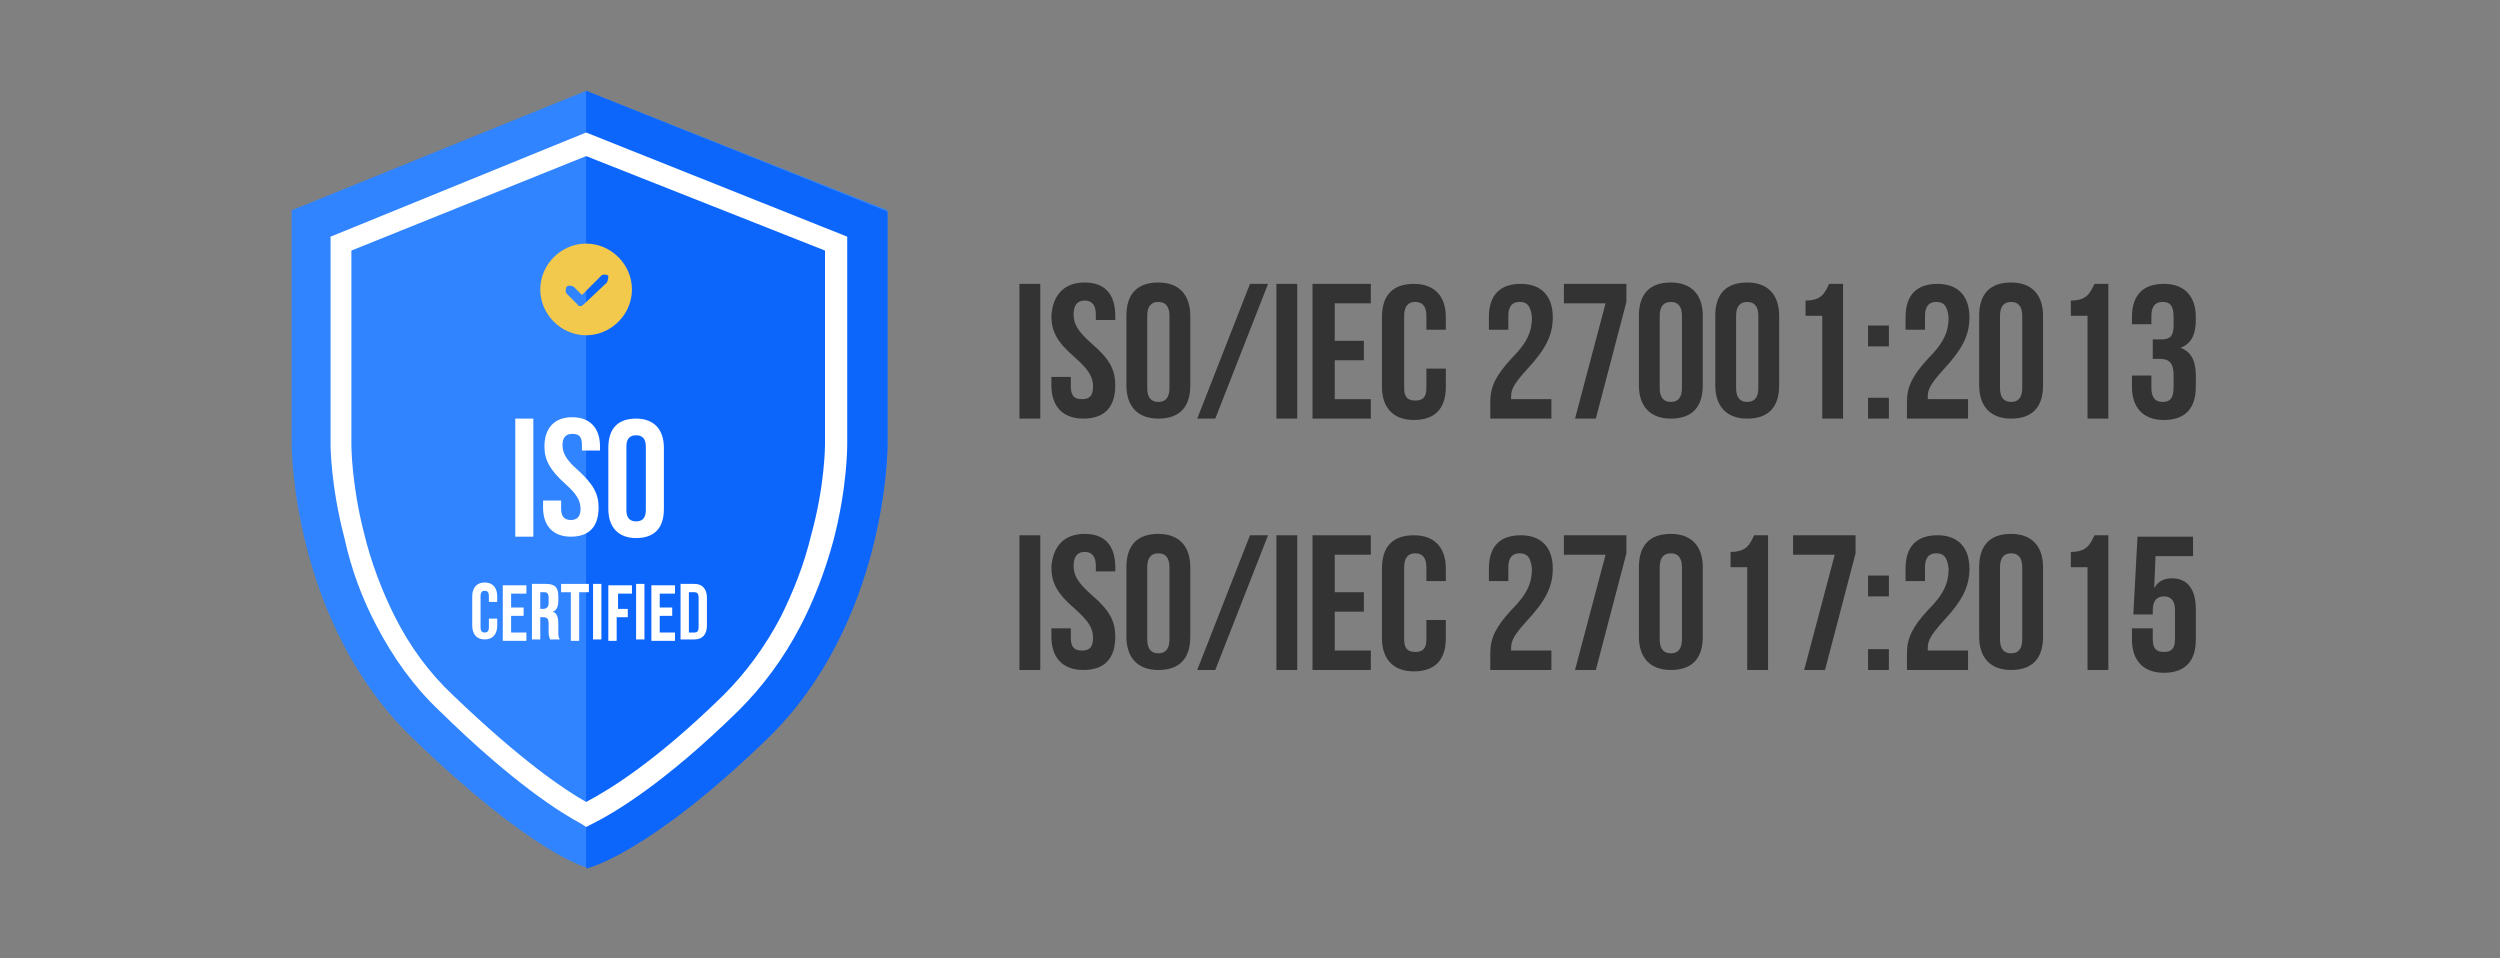 <svg width="180" height="69" viewBox="0 0 180 69" fill="none" xmlns="http://www.w3.org/2000/svg">
<rect x="0" y="0" width="180" height="69" fill="#808080" stroke="none"/>
<g clip-path="url(#clip0_21088_114988)">
<path d="M42.2 6.54L21 15.14V32.04C21 32.04 21 44.74 29.7 53.14C38.4 61.54 42.2 62.44 42.2 62.44C42.2 62.44 46.5 61.54 55.2 53.14C63.9 44.74 63.9 32.04 63.9 32.04V15.14L42.2 6.54Z" fill="#3084FF"/>
<path d="M42.2 6.54V62.54C42.2 62.54 46.5 61.64 55.2 53.24C63.9 44.84 63.9 32.14 63.9 32.14V15.24L42.2 6.54Z" fill="#0C66FC"/>
<path d="M42.2 59.54L41.9 59.34C40.4 58.54 37 56.44 31.6 51.14C29.8 49.44 28.3 47.34 27.1 45.04C26.1 43.14 25.3 41.04 24.8 38.74C23.8 34.94 23.8 32.04 23.8 32.04V17.04L42.2 9.54L61 17.04V32.04C61 32.14 61 35.14 60 38.94C59.4 41.14 58.6 43.24 57.6 45.14C56.4 47.44 54.9 49.44 53.2 51.14C47.8 56.44 44.2 58.54 42.6 59.34L42.2 59.54ZM25.3 18.04V32.04C25.3 32.04 25.3 34.84 26.2 38.34C26.7 40.44 27.5 42.54 28.4 44.34C29.5 46.54 30.9 48.44 32.6 50.04C37.5 54.74 40.6 56.84 42.2 57.74C43.9 56.84 47.2 54.84 52.1 50.04C53.7 48.44 55.1 46.54 56.2 44.44C57.1 42.64 57.9 40.64 58.4 38.54C59.4 34.94 59.4 32.04 59.4 32.04V18.04L42.2 11.24L25.3 18.04Z" fill="white"/>
<path d="M37.1 30.14H38.4V38.64H37.1V30.14Z" fill="white"/>
<path d="M41.2 30.04C42.5 30.04 43.2 30.84 43.2 32.14V32.44H41.9V32.04C41.9 31.44 41.7 31.24 41.2 31.24C40.8 31.24 40.5 31.44 40.5 32.04C40.5 32.64 40.8 33.14 41.6 33.84C42.7 34.84 43.1 35.54 43.1 36.54C43.1 37.94 42.4 38.64 41.1 38.64C39.8 38.64 39.1 37.84 39.1 36.54V36.04H40.4V36.64C40.4 37.24 40.7 37.44 41.1 37.44C41.5 37.44 41.8 37.24 41.8 36.64C41.8 36.04 41.5 35.54 40.7 34.84C39.6 33.84 39.2 33.14 39.2 32.14C39.2 30.84 39.9 30.04 41.2 30.04Z" fill="white"/>
<path d="M43.8 32.24C43.8 30.84 44.5 30.14 45.8 30.14C47.1 30.14 47.8 30.94 47.8 32.24V36.64C47.8 38.04 47.1 38.74 45.8 38.74C44.5 38.74 43.8 37.94 43.8 36.64V32.24ZM45.1 36.74C45.1 37.34 45.4 37.54 45.8 37.54C46.2 37.54 46.5 37.34 46.5 36.74V32.14C46.5 31.54 46.2 31.34 45.8 31.34C45.4 31.34 45.1 31.54 45.1 32.14V36.74Z" fill="white"/>
<path d="M35.8 44.54V45.04C35.8 45.64 35.5 46.04 34.9 46.04C34.3 46.04 34 45.64 34 45.04V42.94C34 42.34 34.3 41.94 34.9 41.94C35.5 41.94 35.8 42.34 35.8 42.94V43.34H35.2V42.94C35.2 42.64 35.1 42.54 34.9 42.54C34.7 42.54 34.6 42.64 34.6 42.94V45.14C34.6 45.44 34.7 45.54 34.9 45.54C35.1 45.54 35.2 45.44 35.2 45.14V44.54H35.8Z" fill="white"/>
<path d="M36.8 43.741H37.7V44.341H36.8V45.541H37.9V46.141H36.2V42.141H37.9V42.741H36.8V43.741Z" fill="white"/>
<path d="M39.6 46.04C39.6 45.94 39.5 45.84 39.5 45.54V44.94C39.5 44.54 39.4 44.44 39.1 44.44H38.9V46.04H38.3V42.04H39.3C40 42.04 40.2 42.34 40.2 42.94V43.24C40.2 43.64 40.1 43.94 39.8 44.04C40.1 44.14 40.2 44.44 40.2 44.94V45.54C40.2 45.74 40.2 45.84 40.3 46.04H39.6ZM38.9 42.64V43.84H39.1C39.3 43.84 39.5 43.74 39.5 43.44V43.04C39.5 42.74 39.4 42.64 39.2 42.64H38.9Z" fill="white"/>
<path d="M40.4 42.041H42.4V42.641H41.7V46.141H41.1V42.641H40.4V42.041Z" fill="white"/>
<path d="M42.7 42.04H43.3V46.04H42.7V42.04Z" fill="white"/>
<path d="M44.4 43.841H45.2V44.441H44.4V46.141H43.8V42.141H45.5V42.741H44.5V43.841H44.4Z" fill="white"/>
<path d="M45.8 42.04H46.4V46.04H45.8V42.04Z" fill="white"/>
<path d="M47.5 43.741H48.4V44.341H47.5V45.541H48.6V46.141H46.9V42.141H48.6V42.741H47.5V43.741Z" fill="white"/>
<path d="M49 42.04H50C50.6 42.04 50.9 42.44 50.9 43.04V45.04C50.9 45.64 50.6 46.04 50 46.04H49V42.04ZM49.6 42.64V45.54H50C50.2 45.54 50.3 45.44 50.3 45.14V43.04C50.3 42.74 50.2 42.64 50 42.64H49.6Z" fill="white"/>
<path d="M42.2 17.54C40.4 17.54 38.9 19.04 38.9 20.84C38.9 22.64 40.4 24.14 42.2 24.14C44 24.14 45.5 22.64 45.5 20.84C45.5 19.04 44 17.54 42.2 17.54ZM43.7 20.34L42 21.94C41.9 22.04 41.8 22.04 41.8 22.04C41.8 22.04 41.6 22.04 41.6 21.94L40.8 21.14C40.7 21.04 40.7 20.84 40.8 20.64C40.9 20.54 41.1 20.54 41.3 20.64L41.9 21.24L43.3 19.84C43.4 19.74 43.6 19.74 43.8 19.84C43.8 19.94 43.8 20.14 43.7 20.34Z" fill="#F2C94C"/>
<path d="M73.4 20.439H74.9V30.14H73.4V20.439Z" fill="#333333"/>
<path d="M78.1 20.34C79.6 20.34 80.3 21.24 80.3 22.74V23.04H78.9V22.64C78.9 21.94 78.6 21.64 78.1 21.64C77.6 21.64 77.3 21.94 77.3 22.64C77.3 23.34 77.6 23.84 78.6 24.74C79.9 25.84 80.3 26.64 80.3 27.74C80.3 29.34 79.5 30.14 78 30.14C76.5 30.14 75.7 29.24 75.7 27.74V27.14H77.1V27.84C77.1 28.54 77.4 28.74 77.9 28.74C78.4 28.74 78.7 28.54 78.7 27.84C78.7 27.14 78.4 26.64 77.4 25.74C76.1 24.64 75.7 23.84 75.7 22.74C75.8 21.24 76.6 20.34 78.1 20.34Z" fill="#333333"/>
<path d="M81.101 22.74C81.101 21.14 81.901 20.34 83.401 20.34C84.901 20.34 85.701 21.24 85.701 22.74V27.74C85.701 29.34 84.901 30.14 83.401 30.14C81.901 30.14 81.101 29.24 81.101 27.74V22.74ZM82.601 27.94C82.601 28.64 82.901 28.94 83.401 28.94C83.901 28.94 84.201 28.64 84.201 27.94V22.74C84.201 22.04 83.901 21.74 83.401 21.74C82.901 21.74 82.601 22.04 82.601 22.74V27.94Z" fill="#333333"/>
<path d="M90 20.439H91.3L87.5 30.14H86.2L90 20.439Z" fill="#333333"/>
<path d="M91.9 20.439H93.4V30.14H91.9V20.439Z" fill="#333333"/>
<path d="M96.1 24.54H98.2V25.939H96.1V28.739H98.7V30.14H94.5V20.439H98.7V21.84H96.1V24.54Z" fill="#333333"/>
<path d="M104.1 26.54V27.84C104.1 29.439 103.3 30.239 101.8 30.239C100.3 30.239 99.5 29.34 99.5 27.84V22.84C99.5 21.239 100.3 20.439 101.8 20.439C103.3 20.439 104.1 21.34 104.1 22.84V23.739H102.7V22.739C102.7 22.04 102.4 21.739 101.9 21.739C101.4 21.739 101.1 22.04 101.1 22.739V27.939C101.1 28.64 101.4 28.84 101.9 28.84C102.4 28.84 102.7 28.64 102.7 27.939V26.54H104.1Z" fill="#333333"/>
<path d="M109.4 21.739C108.9 21.739 108.6 22.04 108.6 22.739V23.739H107.2V22.84C107.2 21.239 108 20.439 109.5 20.439C111 20.439 111.8 21.34 111.8 22.84C111.8 24.14 111.3 25.14 109.9 26.64C109 27.64 108.8 28.04 108.8 28.54C108.8 28.64 108.8 28.64 108.8 28.739H111.7V30.14H107.3V28.939C107.3 27.84 107.7 27.04 108.8 25.84C110 24.64 110.3 23.84 110.3 22.84C110.2 21.939 109.9 21.739 109.4 21.739Z" fill="#333333"/>
<path d="M117.101 20.439V21.739L114.901 30.14H113.401L115.601 21.84H112.601V20.439H117.101Z" fill="#333333"/>
<path d="M118 22.74C118 21.14 118.8 20.34 120.3 20.34C121.8 20.34 122.6 21.24 122.6 22.74V27.74C122.6 29.34 121.8 30.14 120.3 30.14C118.8 30.14 118 29.24 118 27.74V22.74ZM119.5 27.94C119.5 28.64 119.8 28.94 120.3 28.94C120.8 28.94 121.1 28.64 121.1 27.94V22.74C121.1 22.04 120.8 21.74 120.3 21.74C119.8 21.74 119.5 22.04 119.5 22.74V27.94Z" fill="#333333"/>
<path d="M123.5 22.74C123.5 21.14 124.3 20.34 125.8 20.34C127.3 20.34 128.1 21.24 128.1 22.74V27.74C128.1 29.34 127.3 30.14 125.8 30.14C124.3 30.14 123.5 29.24 123.5 27.74V22.74ZM125 27.94C125 28.64 125.3 28.94 125.8 28.94C126.3 28.94 126.6 28.64 126.6 27.94V22.74C126.6 22.04 126.3 21.74 125.8 21.74C125.3 21.74 125 22.04 125 22.74V27.94Z" fill="#333333"/>
<path d="M130 21.64C131.2 21.64 131.4 21.04 131.7 20.439H132.7V30.14H131.2V22.739H130V21.64Z" fill="#333333"/>
<path d="M136 23.439V24.939H134.5V23.439H136ZM136 28.64V30.14H134.5V28.64H136Z" fill="#333333"/>
<path d="M139.4 21.739C138.9 21.739 138.6 22.04 138.6 22.739V23.739H137.2V22.84C137.2 21.239 138 20.439 139.5 20.439C141 20.439 141.8 21.34 141.8 22.84C141.8 24.14 141.3 25.14 139.9 26.64C139 27.64 138.8 28.04 138.8 28.54C138.8 28.64 138.8 28.64 138.8 28.739H141.7V30.14H137.3V28.939C137.3 27.84 137.7 27.04 138.8 25.84C140 24.64 140.3 23.84 140.3 22.84C140.2 21.939 139.9 21.739 139.4 21.739Z" fill="#333333"/>
<path d="M142.5 22.74C142.5 21.14 143.3 20.34 144.8 20.34C146.3 20.34 147.1 21.24 147.1 22.74V27.74C147.1 29.34 146.3 30.14 144.8 30.14C143.3 30.14 142.5 29.24 142.5 27.74V22.74ZM144 27.94C144 28.64 144.3 28.94 144.8 28.94C145.3 28.94 145.6 28.64 145.6 27.94V22.74C145.6 22.04 145.3 21.74 144.8 21.74C144.3 21.74 144 22.04 144 22.74V27.94Z" fill="#333333"/>
<path d="M149.101 21.64C150.301 21.64 150.501 21.04 150.801 20.439H151.801V30.14H150.301V22.739H149.101V21.64Z" fill="#333333"/>
<path d="M156.5 22.84C156.5 21.939 156.2 21.739 155.7 21.739C155.2 21.739 154.9 22.04 154.9 22.739V23.34H153.5V22.84C153.5 21.239 154.3 20.439 155.8 20.439C157.3 20.439 158.1 21.34 158.1 22.84V23.04C158.1 24.04 157.8 24.739 157 25.04C157.8 25.34 158.1 26.04 158.1 27.04V27.84C158.1 29.439 157.3 30.239 155.8 30.239C154.3 30.239 153.5 29.34 153.5 27.84V27.04H154.9V27.939C154.9 28.64 155.2 28.939 155.7 28.939C156.2 28.939 156.5 28.739 156.5 27.84V27.04C156.5 26.14 156.2 25.84 155.5 25.84H155V24.439H155.6C156.2 24.439 156.5 24.239 156.5 23.439V22.84Z" fill="#333333"/>
<path d="M73.4 38.539H74.9V48.239H73.4V38.539Z" fill="#333333"/>
<path d="M78.1 38.44C79.6 38.44 80.3 39.34 80.3 40.84V41.139H78.9V40.739C78.9 40.039 78.6 39.739 78.1 39.739C77.6 39.739 77.3 40.039 77.3 40.739C77.3 41.44 77.6 41.94 78.6 42.84C79.9 43.94 80.3 44.739 80.3 45.84C80.3 47.44 79.5 48.239 78 48.239C76.5 48.239 75.7 47.34 75.7 45.84V45.239H77.1V45.94C77.1 46.639 77.4 46.84 77.9 46.84C78.4 46.84 78.7 46.639 78.7 45.94C78.7 45.239 78.4 44.739 77.4 43.84C76.1 42.739 75.7 41.94 75.7 40.84C75.8 39.34 76.6 38.44 78.1 38.44Z" fill="#333333"/>
<path d="M81.101 40.84C81.101 39.239 81.901 38.44 83.401 38.44C84.901 38.44 85.701 39.34 85.701 40.84V45.84C85.701 47.44 84.901 48.239 83.401 48.239C81.901 48.239 81.101 47.34 81.101 45.84V40.84ZM82.601 46.039C82.601 46.739 82.901 47.039 83.401 47.039C83.901 47.039 84.201 46.739 84.201 46.039V40.84C84.201 40.139 83.901 39.84 83.401 39.84C82.901 39.84 82.601 40.139 82.601 40.84V46.039Z" fill="#333333"/>
<path d="M90 38.539H91.3L87.5 48.239H86.2L90 38.539Z" fill="#333333"/>
<path d="M91.9 38.539H93.4V48.239H91.9V38.539Z" fill="#333333"/>
<path d="M96.1 42.639H98.2V44.039H96.1V46.839H98.7V48.239H94.5V38.539H98.7V39.939H96.1V42.639Z" fill="#333333"/>
<path d="M104.1 44.639V45.939C104.1 47.539 103.3 48.339 101.8 48.339C100.3 48.339 99.5 47.439 99.5 45.939V40.939C99.5 39.339 100.3 38.539 101.8 38.539C103.3 38.539 104.1 39.439 104.1 40.939V41.839H102.7V40.839C102.7 40.139 102.4 39.839 101.9 39.839C101.4 39.839 101.1 40.139 101.1 40.839V46.039C101.1 46.739 101.4 46.939 101.9 46.939C102.4 46.939 102.7 46.739 102.7 46.039V44.639H104.1Z" fill="#333333"/>
<path d="M109.4 39.839C108.9 39.839 108.6 40.139 108.6 40.839V41.839H107.2V40.939C107.2 39.339 108 38.539 109.5 38.539C111 38.539 111.8 39.439 111.8 40.939C111.8 42.239 111.3 43.239 109.9 44.739C109 45.739 108.8 46.139 108.8 46.639C108.8 46.739 108.8 46.739 108.8 46.839H111.7V48.239H107.3V47.039C107.3 45.939 107.7 45.139 108.8 43.939C110 42.739 110.3 41.939 110.3 40.939C110.2 40.039 109.9 39.839 109.4 39.839Z" fill="#333333"/>
<path d="M117.101 38.539V39.839L114.901 48.239H113.401L115.601 39.939H112.601V38.539H117.101Z" fill="#333333"/>
<path d="M118 40.84C118 39.239 118.8 38.44 120.3 38.44C121.8 38.44 122.6 39.34 122.6 40.84V45.84C122.6 47.44 121.8 48.239 120.3 48.239C118.8 48.239 118 47.34 118 45.84V40.84ZM119.5 46.039C119.5 46.739 119.8 47.039 120.3 47.039C120.8 47.039 121.1 46.739 121.1 46.039V40.84C121.1 40.139 120.8 39.84 120.3 39.84C119.8 39.84 119.5 40.139 119.5 40.84V46.039Z" fill="#333333"/>
<path d="M124.601 39.739C125.801 39.739 126.001 39.139 126.301 38.539H127.301V48.239H125.801V40.839H124.601V39.739Z" fill="#333333"/>
<path d="M133.601 38.539V39.839L131.401 48.239H129.901L132.101 39.939H129.101V38.539H133.601Z" fill="#333333"/>
<path d="M136 41.44V42.94H134.5V41.44H136ZM136 46.739V48.239H134.5V46.739H136Z" fill="#333333"/>
<path d="M139.4 39.839C138.9 39.839 138.6 40.139 138.6 40.839V41.839H137.2V40.939C137.2 39.339 138 38.539 139.5 38.539C141 38.539 141.8 39.439 141.8 40.939C141.8 42.239 141.3 43.239 139.9 44.739C139 45.739 138.8 46.139 138.8 46.639C138.8 46.739 138.8 46.739 138.8 46.839H141.7V48.239H137.3V47.039C137.3 45.939 137.7 45.139 138.8 43.939C140 42.739 140.3 41.939 140.3 40.939C140.2 40.039 139.9 39.839 139.4 39.839Z" fill="#333333"/>
<path d="M142.5 40.84C142.5 39.239 143.3 38.44 144.8 38.44C146.3 38.44 147.1 39.34 147.1 40.84V45.84C147.1 47.44 146.3 48.239 144.8 48.239C143.3 48.239 142.5 47.34 142.5 45.84V40.84ZM144 46.039C144 46.739 144.3 47.039 144.8 47.039C145.3 47.039 145.6 46.739 145.6 46.039V40.84C145.6 40.139 145.3 39.84 144.8 39.84C144.3 39.84 144 40.139 144 40.84V46.039Z" fill="#333333"/>
<path d="M149.101 39.739C150.301 39.739 150.501 39.139 150.801 38.539H151.801V48.239H150.301V40.839H149.101V39.739Z" fill="#333333"/>
<path d="M155 45.14V46.04C155 46.74 155.3 46.94 155.8 46.94C156.3 46.94 156.6 46.74 156.6 46.04V43.94C156.6 43.24 156.3 42.94 155.8 42.94C155.3 42.94 155 43.24 155 43.94V44.24H153.6L153.9 38.64H157.9V40.04H155.2L155.1 42.34C155.4 41.84 155.8 41.64 156.4 41.64C157.5 41.64 158.1 42.44 158.1 43.84V46.04C158.1 47.64 157.3 48.44 155.8 48.44C154.3 48.44 153.5 47.54 153.5 46.04V45.24H155V45.14Z" fill="#333333"/>
</g>
<defs>
<clipPath id="clip0_21088_114988">
<rect width="137.1" height="56" fill="white" transform="translate(21 6.54)"/>
</clipPath>
</defs>
</svg>
